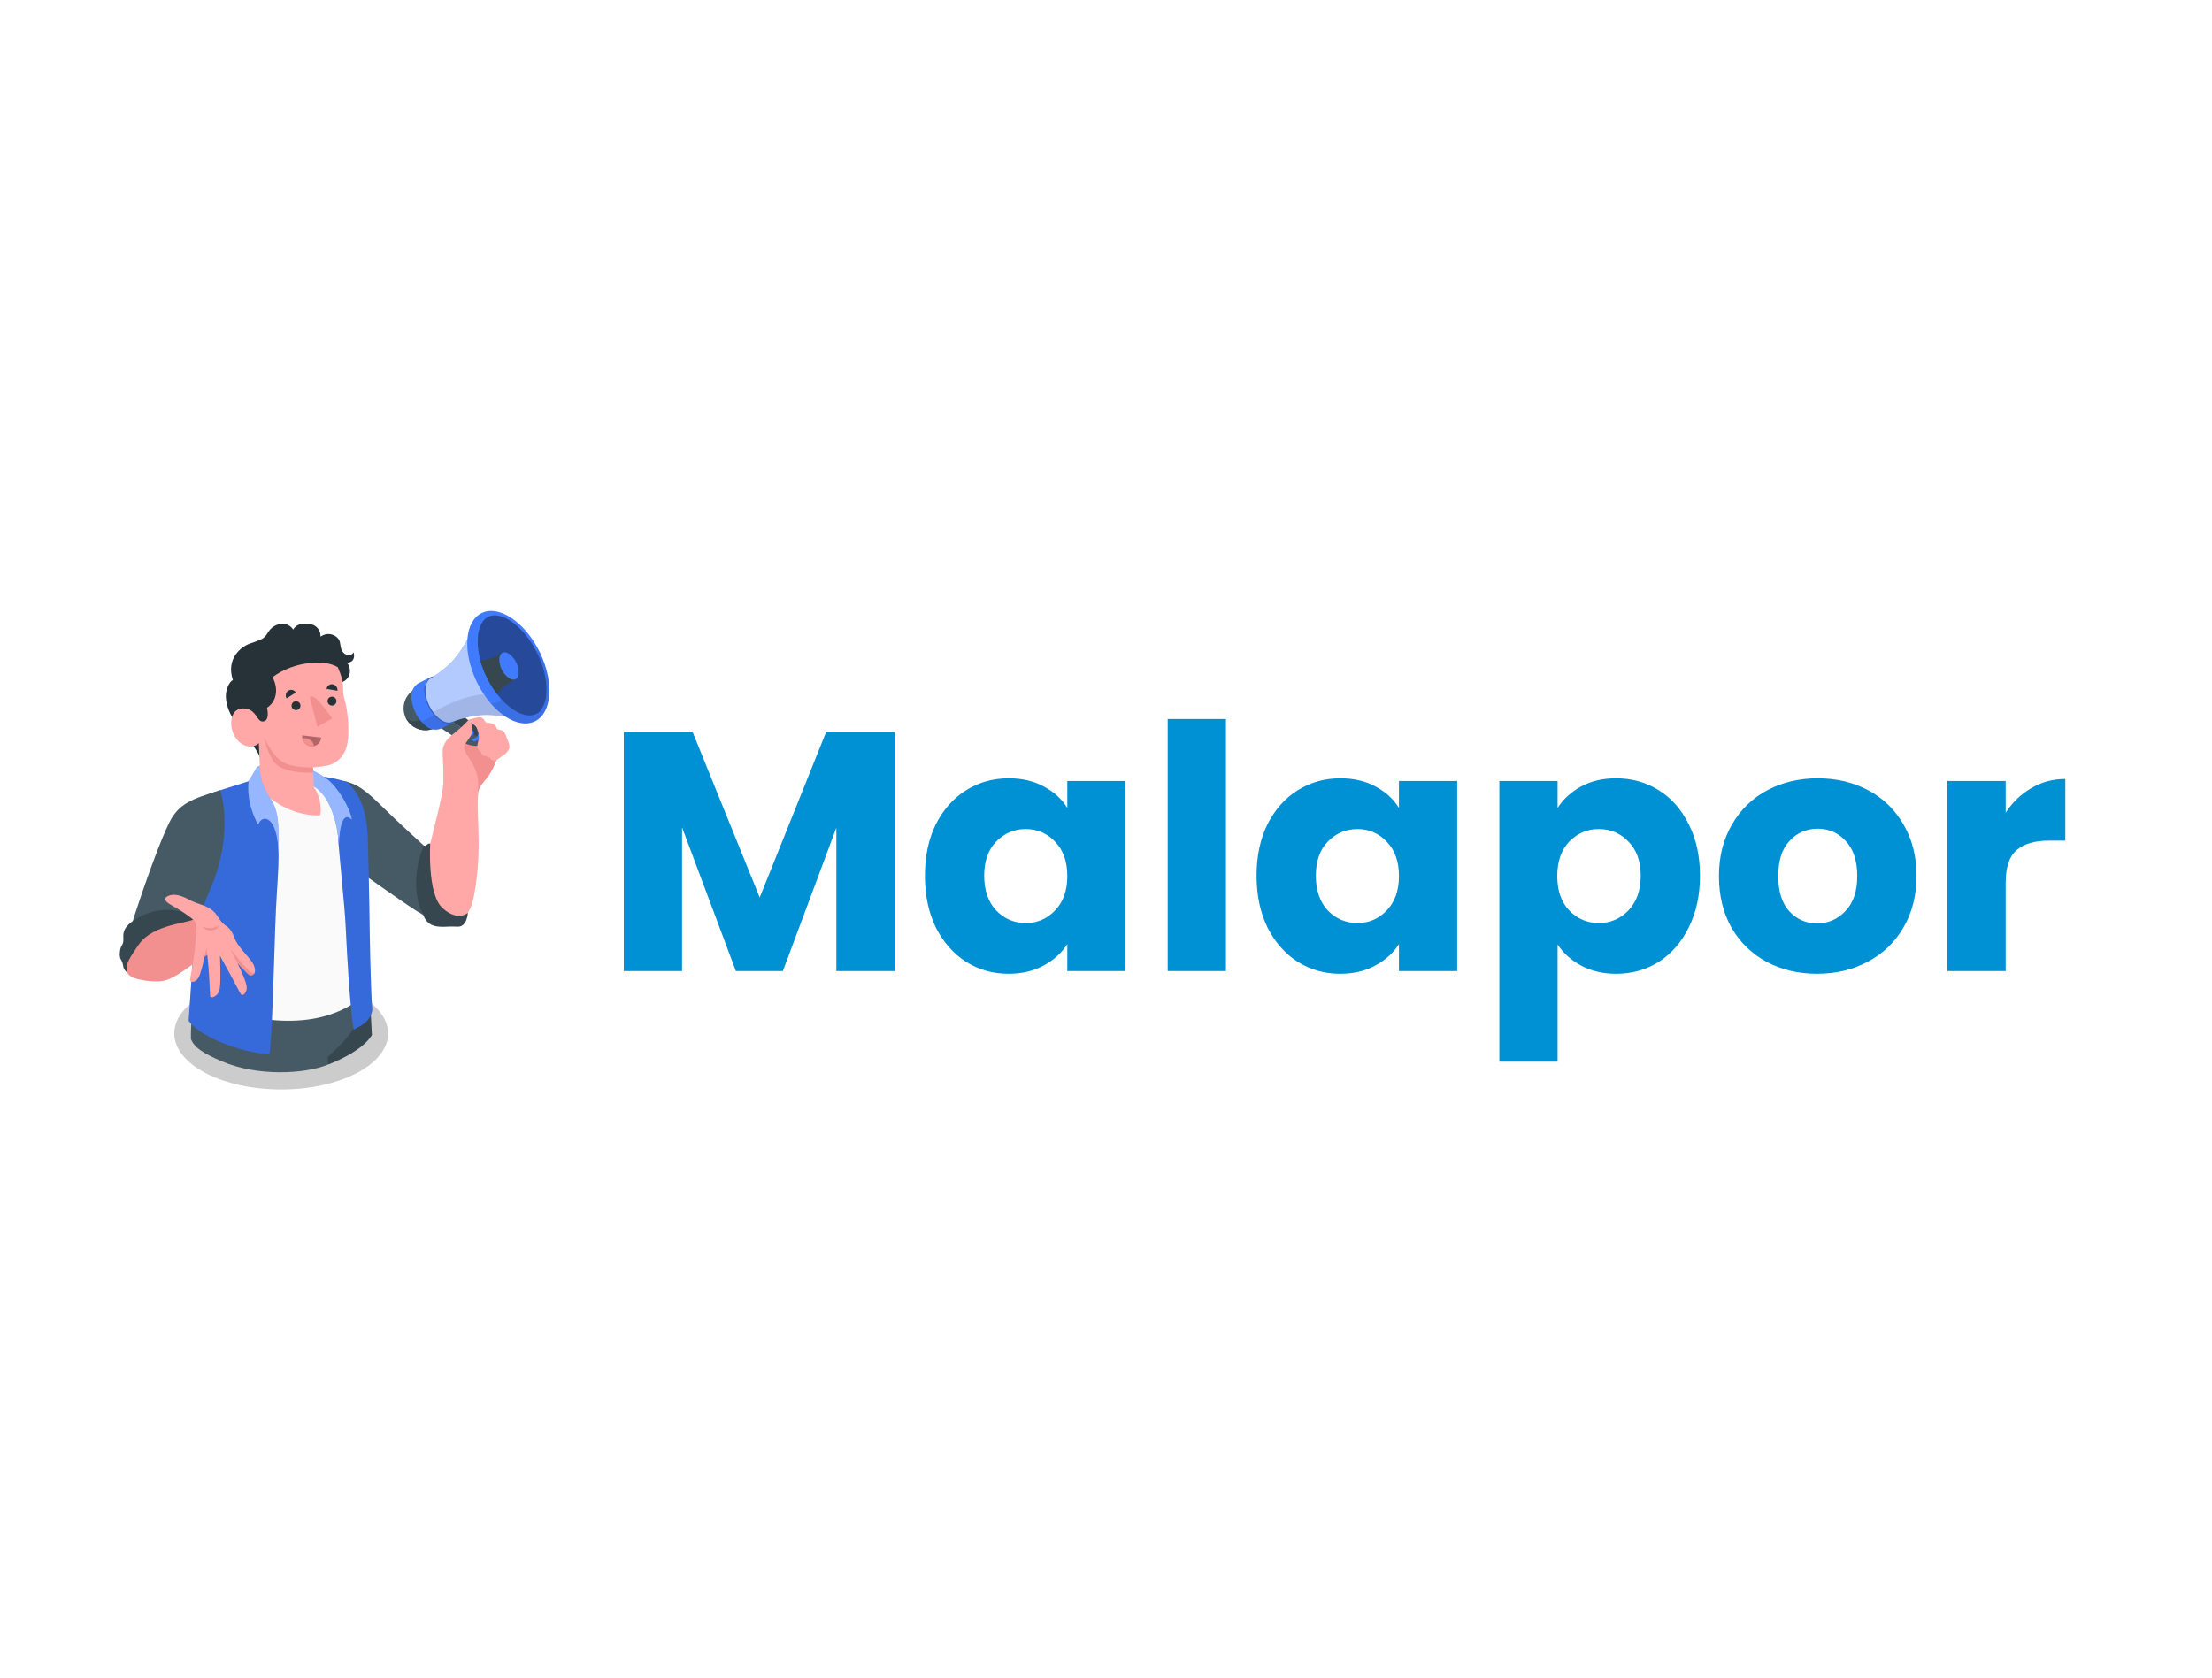 <svg width="813" height="617" viewBox="0 0 813 617" fill="none" xmlns="http://www.w3.org/2000/svg">
<rect width="813" height="617" rx="39" fill="white"/>
<g filter="url(#filter0_d_109_178)">
<path d="M331.804 264.11V352H310.395V299.291L290.738 352H273.461L253.679 299.166V352H232.27V264.11H257.561L282.225 324.957L306.639 264.11H331.804ZM342.943 316.944C342.943 309.766 344.278 303.464 346.949 298.039C349.703 292.614 353.418 288.44 358.092 285.519C362.766 282.598 367.982 281.137 373.742 281.137C378.666 281.137 382.965 282.139 386.637 284.142C390.393 286.145 393.273 288.774 395.276 292.029V282.139H416.685V352H395.276V342.109C393.189 345.364 390.268 347.994 386.512 349.997C382.839 352 378.541 353.002 373.616 353.002C367.941 353.002 362.766 351.541 358.092 348.62C353.418 345.615 349.703 341.4 346.949 335.974C344.278 330.466 342.943 324.122 342.943 316.944ZM395.276 317.069C395.276 311.728 393.774 307.512 390.769 304.424C387.847 301.336 384.258 299.792 380.002 299.792C375.745 299.792 372.114 301.336 369.109 304.424C366.188 307.429 364.727 311.602 364.727 316.944C364.727 322.286 366.188 326.543 369.109 329.715C372.114 332.803 375.745 334.347 380.002 334.347C384.258 334.347 387.847 332.803 390.769 329.715C393.774 326.626 395.276 322.411 395.276 317.069ZM453.583 259.352V352H432.174V259.352H453.583ZM464.841 316.944C464.841 309.766 466.176 303.464 468.847 298.039C471.602 292.614 475.316 288.44 479.99 285.519C484.664 282.598 489.881 281.137 495.64 281.137C500.564 281.137 504.863 282.139 508.535 284.142C512.291 286.145 515.171 288.774 517.174 292.029V282.139H538.583V352H517.174V342.109C515.088 345.364 512.166 347.994 508.41 349.997C504.738 352 500.439 353.002 495.515 353.002C489.839 353.002 484.664 351.541 479.99 348.62C475.316 345.615 471.602 341.4 468.847 335.974C466.176 330.466 464.841 324.122 464.841 316.944ZM517.174 317.069C517.174 311.728 515.672 307.512 512.667 304.424C509.746 301.336 506.157 299.792 501.9 299.792C497.643 299.792 494.012 301.336 491.007 304.424C488.086 307.429 486.626 311.602 486.626 316.944C486.626 322.286 488.086 326.543 491.007 329.715C494.012 332.803 497.643 334.347 501.9 334.347C506.157 334.347 509.746 332.803 512.667 329.715C515.672 326.626 517.174 322.411 517.174 317.069ZM575.481 292.029C577.568 288.774 580.447 286.145 584.12 284.142C587.792 282.139 592.091 281.137 597.015 281.137C602.774 281.137 607.991 282.598 612.665 285.519C617.339 288.44 621.012 292.614 623.683 298.039C626.437 303.464 627.814 309.766 627.814 316.944C627.814 324.122 626.437 330.466 623.683 335.974C621.012 341.4 617.339 345.615 612.665 348.62C607.991 351.541 602.774 353.002 597.015 353.002C592.174 353.002 587.876 352 584.12 349.997C580.447 347.994 577.568 345.406 575.481 342.234V385.303H554.072V282.139H575.481V292.029ZM606.03 316.944C606.03 311.602 604.527 307.429 601.522 304.424C598.601 301.336 594.97 299.792 590.63 299.792C586.373 299.792 582.742 301.336 579.738 304.424C576.816 307.512 575.356 311.728 575.356 317.069C575.356 322.411 576.816 326.626 579.738 329.715C582.742 332.803 586.373 334.347 590.63 334.347C594.887 334.347 598.518 332.803 601.522 329.715C604.527 326.543 606.03 322.286 606.03 316.944ZM670.847 353.002C664.002 353.002 657.826 351.541 652.317 348.62C646.892 345.698 642.593 341.525 639.422 336.1C636.333 330.674 634.789 324.331 634.789 317.069C634.789 309.891 636.375 303.59 639.547 298.164C642.719 292.655 647.059 288.44 652.568 285.519C658.076 282.598 664.253 281.137 671.097 281.137C677.941 281.137 684.118 282.598 689.627 285.519C695.135 288.44 699.476 292.655 702.647 298.164C705.819 303.59 707.405 309.891 707.405 317.069C707.405 324.247 705.777 330.591 702.522 336.1C699.35 341.525 694.968 345.698 689.376 348.62C683.867 351.541 677.691 353.002 670.847 353.002ZM670.847 334.472C674.936 334.472 678.4 332.97 681.238 329.965C684.16 326.96 685.62 322.662 685.62 317.069C685.62 311.477 684.201 307.179 681.363 304.174C678.609 301.169 675.187 299.667 671.097 299.667C666.924 299.667 663.46 301.169 660.705 304.174C657.951 307.095 656.574 311.394 656.574 317.069C656.574 322.662 657.909 326.96 660.58 329.965C663.335 332.97 666.757 334.472 670.847 334.472ZM740.172 293.782C742.676 289.943 745.806 286.938 749.562 284.768C753.318 282.514 757.491 281.388 762.082 281.388V304.049H756.197C750.856 304.049 746.849 305.217 744.178 307.554C741.507 309.808 740.172 313.814 740.172 319.573V352H718.763V282.139H740.172V293.782Z" fill="#0090D4"/>
<path opacity="0.2" d="M106.339 395.527C128.038 395.527 145.629 386.308 145.629 374.935C145.629 363.562 128.038 354.342 106.339 354.342C84.64 354.342 67.049 363.562 67.049 374.935C67.049 386.308 84.64 395.527 106.339 395.527Z" fill="black"/>
<path d="M123.497 386.412C123.497 386.412 135.715 382.009 139.698 375.553C139.33 368.397 138.642 355.549 138.531 355.631L115.501 358.016L120.371 378.206L123.497 386.412Z" fill="#37474F"/>
<path d="M132.478 373.774C134.636 370.036 136.514 361.06 136.519 358.028H74.228C74.228 358.028 73.062 371.488 73.161 376.9C73.161 376.9 73.161 376.941 73.161 376.958C74.462 380.172 77.523 382.143 84.498 385.17C97.41 390.763 114.93 389.911 123.491 386.406V383.554C123.491 383.554 130.32 377.512 132.478 373.774Z" fill="#455A64"/>
<path d="M148.475 297.136C158.622 305.989 160.483 307.797 160.483 307.797C163.276 296.174 165.586 288.05 165.942 283.116C166.297 278.183 172.672 267.37 172.672 267.37C177.751 268.682 181.74 276.701 179.168 284.866C177.296 290.809 180.836 305.278 177.197 324.389C175.29 334.397 169.75 336.765 158.996 330.693C151.461 326.442 137.855 316.592 137.855 316.592L127.526 282.242C136.187 283.77 138.59 288.511 148.475 297.136Z" fill="#FFA8A7"/>
<path d="M129.189 282.09C134.099 283.058 137.476 285.589 143.08 291.165C148.685 296.74 160.541 307.494 160.541 307.494C158.741 312.845 158.558 318.608 160.016 324.063C162.116 332.134 165.364 333.493 165.364 333.493C165.364 333.493 162.804 334.234 156.033 329.865C149.262 325.497 134.187 314.702 134.187 314.702L129.189 282.09Z" fill="#455A64"/>
<path d="M161.124 305.15C161.124 305.15 159.958 323.678 165.638 328.839C171.319 334 174.969 330.589 174.969 330.589C174.969 330.589 174.672 335.837 171.219 335.68C167.767 335.522 167.23 335.779 165.201 335.715C163.171 335.651 159.987 335.371 158.547 331.317C154.301 323.112 155.864 312.34 158.815 305.855C159.801 306.357 159.795 304.94 161.124 305.15Z" fill="#37474F"/>
<path d="M187.281 267.866C187.147 271.196 185.852 273.459 185.175 275.168C182.551 281.799 181.093 281 178.469 286.12L172.969 271.896C170.572 267.691 172.462 265.825 176.165 264.944L187.281 267.866Z" fill="#F28F8F"/>
<path d="M154.902 262.104C156.226 262.989 157.783 263.462 159.375 263.463C160.968 263.464 162.525 262.992 163.85 262.108C165.175 261.224 166.208 259.967 166.818 258.495C167.429 257.024 167.589 255.405 167.279 253.842C166.969 252.28 166.203 250.845 165.077 249.718C163.952 248.591 162.517 247.823 160.955 247.511C159.393 247.199 157.774 247.358 156.302 247.966C154.83 248.575 153.571 249.606 152.686 250.93C152.097 251.809 151.688 252.796 151.481 253.833C151.274 254.87 151.273 255.938 151.479 256.976C151.685 258.014 152.093 259.001 152.68 259.881C153.268 260.76 154.022 261.516 154.902 262.104Z" fill="#455A64"/>
<path d="M157.987 259.328L167.405 254.662C167.583 256.584 167.065 258.506 165.946 260.078C164.826 261.65 163.179 262.767 161.305 263.227C159.431 263.687 157.454 263.459 155.734 262.584C154.014 261.709 152.665 260.245 151.933 258.459C153.234 260.197 154.96 260.815 157.987 259.328Z" fill="#37474F"/>
<path d="M164.886 257.188L165.306 250.72C170.614 256.496 176.714 261.489 183.426 265.551L183.257 268.14C178.982 266.857 171.546 262.227 164.886 257.188Z" fill="#37474F"/>
<path d="M161.049 262.827L164.863 262.536L172.228 267.388C173.85 268.454 175.719 269.084 177.655 269.216C179.592 269.348 181.529 268.977 183.28 268.14C178.288 266.39 170.986 261.725 164.886 257.188L161.049 262.827Z" fill="#455A64"/>
<path d="M173.546 262.191V262.384C173.526 262.548 173.467 262.706 173.375 262.843C173.283 262.981 173.16 263.095 173.016 263.177L171.68 263.836C171.406 263.97 171.394 264.215 171.645 264.384L171.803 264.489C171.946 264.574 172.107 264.624 172.273 264.635C172.439 264.647 172.606 264.618 172.759 264.553L174.112 263.888C174.257 263.808 174.379 263.694 174.471 263.556C174.562 263.418 174.619 263.26 174.637 263.095V262.915C174.637 262.748 174.599 262.583 174.524 262.434C174.449 262.285 174.34 262.156 174.205 262.057L174.048 261.946C173.786 261.789 173.564 261.9 173.546 262.191Z" fill="#407BFF"/>
<path d="M176.06 263.644V263.83C176.039 263.996 175.98 264.155 175.887 264.294C175.794 264.432 175.669 264.547 175.523 264.629L174.194 265.282C173.92 265.422 173.902 265.667 174.159 265.836L174.316 265.941C174.459 266.026 174.621 266.076 174.787 266.088C174.953 266.099 175.119 266.071 175.273 266.006L176.626 265.341C176.77 265.259 176.893 265.144 176.984 265.005C177.074 264.866 177.129 264.707 177.145 264.542V264.361C177.145 264.194 177.106 264.03 177.031 263.881C176.956 263.732 176.847 263.603 176.713 263.504L176.556 263.399C176.299 263.23 176.077 263.358 176.06 263.644Z" fill="#407BFF"/>
<path d="M178.574 265.107V265.3C178.551 265.465 178.491 265.623 178.398 265.762C178.305 265.9 178.182 266.016 178.037 266.099L176.707 266.752C176.433 266.886 176.416 267.131 176.672 267.306L176.83 267.405C176.971 267.491 177.132 267.542 177.297 267.553C177.463 267.565 177.628 267.536 177.78 267.469L179.133 266.804C179.278 266.724 179.402 266.61 179.493 266.472C179.585 266.334 179.641 266.176 179.658 266.011V265.831C179.656 265.664 179.616 265.501 179.541 265.352C179.466 265.204 179.359 265.074 179.227 264.973L179.069 264.868C178.813 264.664 178.591 264.775 178.574 265.107Z" fill="#407BFF"/>
<path d="M161.189 243.99C160.075 244.538 159.293 245.739 159.048 247.536C159.048 247.722 159.002 247.915 158.99 248.119C158.978 248.323 158.99 248.591 158.99 248.836C158.991 249.24 159.019 249.643 159.072 250.043C159.165 250.812 159.325 251.571 159.55 252.312C160.174 254.369 161.21 256.278 162.594 257.922C163.249 258.69 164.002 259.369 164.834 259.94C166.536 261.107 168.134 261.305 169.359 260.751L165.16 262.821C164.338 263.174 163.439 263.312 162.549 263.22C161.659 263.128 160.807 262.81 160.075 262.296C159.277 261.755 158.555 261.11 157.929 260.378C156.495 258.712 155.427 256.765 154.791 254.662C154.563 253.924 154.403 253.167 154.313 252.4C154.26 251.997 154.233 251.592 154.231 251.186C154.231 250.947 154.231 250.708 154.231 250.475C154.231 250.242 154.266 250.084 154.295 249.892C154.417 249.106 154.716 248.357 155.17 247.704C155.624 247.05 156.22 246.508 156.914 246.119L157.03 246.06C157.079 246.033 157.13 246.01 157.182 245.99L161.189 243.99Z" fill="#407BFF"/>
<path opacity="0.1" d="M165.143 262.821C164.32 263.175 163.422 263.312 162.532 263.22C161.642 263.128 160.79 262.81 160.057 262.296C159.26 261.755 158.538 261.11 157.911 260.378L162.577 257.928C163.231 258.696 163.984 259.375 164.816 259.946C166.519 261.113 168.117 261.311 169.342 260.757L165.143 262.821Z" fill="black"/>
<path d="M165.813 244.76C169.312 247.093 171.919 252.388 171.645 256.575C171.511 258.686 170.665 260.115 169.417 260.716L169.347 260.751C168.123 261.334 166.525 261.083 164.822 259.94C161.323 257.608 158.722 252.312 158.99 248.119C159.13 246.031 159.958 244.62 161.188 243.996C162.419 243.372 164.064 243.588 165.813 244.76Z" fill="#407BFF"/>
<path opacity="0.2" d="M165.813 244.76C169.312 247.093 171.919 252.388 171.645 256.575C171.511 258.686 170.665 260.115 169.417 260.716L169.347 260.751C168.123 261.334 166.525 261.083 164.822 259.94C161.323 257.608 158.722 252.312 158.99 248.119C159.13 246.031 159.958 244.62 161.188 243.996C162.419 243.372 164.064 243.588 165.813 244.76Z" fill="black"/>
<path d="M176.142 227.363C176.142 227.363 175.261 234.781 180.3 244.97C181.199 246.799 182.222 248.564 183.362 250.254C187.59 256.511 191.725 259.001 191.725 259.001C186.593 257.952 181.046 257.205 175.564 258.482C173.426 258.986 171.315 259.603 169.242 260.331C168.111 260.885 166.618 260.652 165.049 259.602C163.961 258.847 163.012 257.91 162.244 256.832C161.717 256.115 161.257 255.352 160.868 254.552C159.842 252.573 159.34 250.364 159.41 248.137C159.538 246.253 160.261 244.923 161.387 244.369C163.227 243.169 165.002 241.873 166.706 240.485C171.056 236.922 173.844 232.07 176.142 227.363Z" fill="#407BFF"/>
<path opacity="0.6" d="M176.142 227.363C176.142 227.363 175.261 234.781 180.3 244.97C181.199 246.799 182.222 248.564 183.362 250.254C187.59 256.511 191.725 259.001 191.725 259.001C186.593 257.952 181.046 257.205 175.564 258.482C173.426 258.986 171.315 259.603 169.242 260.331C168.111 260.885 166.618 260.652 165.049 259.602C163.961 258.847 163.012 257.91 162.244 256.832C161.717 256.115 161.257 255.352 160.868 254.552C159.842 252.573 159.34 250.364 159.41 248.137C159.538 246.253 160.261 244.923 161.387 244.369C163.227 243.169 165.002 241.873 166.706 240.485C171.056 236.922 173.844 232.07 176.142 227.363Z" fill="white"/>
<path opacity="0.1" d="M183.362 250.253C187.59 256.511 191.725 259.001 191.725 259.001C186.593 257.952 181.046 257.205 175.564 258.482C173.426 258.986 171.315 259.603 169.242 260.331C168.111 260.885 166.618 260.652 165.049 259.602C163.961 258.847 163.012 257.91 162.244 256.832C167.143 254.027 175.541 249.845 183.362 250.253Z" fill="black"/>
<path d="M191.007 222.225C194.646 224.663 197.889 228.448 200.338 232.775C203.453 238.321 205.249 244.748 204.881 250.347C204.222 260.325 196.95 263.906 188.639 258.348C186.66 256.996 184.873 255.381 183.327 253.549C179.24 248.71 176.45 242.913 175.22 236.7C175.063 235.854 174.94 235.02 174.859 234.187C174.824 233.842 174.794 233.493 174.777 233.148C174.748 232.659 174.73 232.175 174.736 231.696C174.742 231.218 174.736 230.705 174.783 230.221C175.407 220.248 182.673 216.667 191.007 222.225Z" fill="#407BFF"/>
<path opacity="0.1" d="M200.303 232.781C203.418 238.327 205.214 244.754 204.846 250.353C204.187 260.331 196.915 263.912 188.604 258.354C186.625 257.001 184.838 255.387 183.292 253.554C184.691 253.782 187.374 253.059 186.843 251.56C188.223 253.178 189.812 254.605 191.567 255.806C193.952 257.403 196.233 258.138 198.169 257.998C198.974 257.935 199.753 257.682 200.442 257.26C201.131 256.839 201.711 256.26 202.135 255.572C203.195 253.808 203.779 251.798 203.832 249.74C204.147 244.976 202.694 239.429 200.152 234.484C200.152 234.513 200.834 234.321 200.303 232.781Z" fill="black"/>
<path d="M190.856 223.426C194.524 225.882 197.807 229.941 200.152 234.507C202.694 239.453 204.147 245.005 203.832 249.764C203.779 251.821 203.195 253.831 202.135 255.595C201.711 256.283 201.131 256.862 200.442 257.283C199.753 257.705 198.974 257.958 198.169 258.022C196.238 258.185 193.952 257.438 191.567 255.829C189.812 254.629 188.223 253.201 186.843 251.583C186.291 250.949 185.758 250.281 185.245 249.577C184.342 248.343 183.52 247.051 182.784 245.71C182.633 245.43 182.487 245.127 182.341 244.871C182.096 244.404 181.863 243.932 181.641 243.459C180.884 241.845 180.251 240.177 179.746 238.467V238.409C179.419 237.311 179.156 236.195 178.958 235.067C178.818 234.274 178.713 233.487 178.649 232.734C178.649 232.408 178.597 232.087 178.585 231.766C178.574 231.445 178.585 230.996 178.585 230.6C178.585 230.203 178.585 229.865 178.626 229.503C178.68 227.446 179.264 225.437 180.323 223.671C182.399 220.499 186.342 220.417 190.856 223.426Z" fill="#407BFF"/>
<path opacity="0.4" d="M190.856 223.426C194.524 225.882 197.807 229.941 200.152 234.507C202.694 239.453 204.147 245.005 203.832 249.764C203.779 251.821 203.195 253.831 202.135 255.595C201.711 256.283 201.131 256.862 200.442 257.283C199.753 257.705 198.974 257.958 198.169 258.022C196.238 258.185 193.952 257.438 191.567 255.829C189.812 254.629 188.223 253.201 186.843 251.583C186.291 250.949 185.758 250.281 185.245 249.577C184.342 248.343 183.52 247.051 182.784 245.71C182.633 245.43 182.487 245.127 182.341 244.871C182.096 244.404 181.863 243.932 181.641 243.459C180.884 241.845 180.251 240.177 179.746 238.467V238.409C179.419 237.311 179.156 236.195 178.958 235.067C178.818 234.274 178.713 233.487 178.649 232.734C178.649 232.408 178.597 232.087 178.585 231.766C178.574 231.445 178.585 230.996 178.585 230.6C178.585 230.203 178.585 229.865 178.626 229.503C178.68 227.446 179.264 225.437 180.323 223.671C182.399 220.499 186.342 220.417 190.856 223.426Z" fill="black"/>
<path d="M187.718 234.968L192.605 244.696C190.372 245.903 187.625 247.355 185.764 250.271C185.589 250.043 185.42 249.816 185.251 249.583C184.346 248.35 183.524 247.058 182.79 245.716C182.633 245.436 182.487 245.133 182.341 244.876C182.096 244.41 181.863 243.937 181.641 243.465C180.884 241.851 180.251 240.182 179.746 238.473V238.415C179.676 238.17 179.606 237.925 179.542 237.674C183.023 237.919 187.718 234.968 187.718 234.968Z" fill="#37474F"/>
<path d="M193.148 244.112C192.494 245.086 191.328 245.139 190.016 244.264H189.975C188.89 243.451 188.013 242.394 187.414 241.177C186.815 239.961 186.512 238.621 186.528 237.266V237.219C186.545 236.642 186.711 236.079 187.012 235.586C187.66 234.618 188.832 234.56 190.144 235.44H190.185C191.267 236.256 192.142 237.314 192.739 238.529C193.337 239.745 193.641 241.084 193.626 242.439V242.485C193.604 243.062 193.437 243.623 193.142 244.118L193.148 244.112Z" fill="#407BFF"/>
<path d="M174.952 259.66C174.952 259.66 176.602 259.171 177.186 259.077C178.574 258.774 179.606 258.272 180.644 259.293C181 259.643 181.227 260.302 181.612 260.582C181.997 260.862 182.977 260.768 183.525 260.885C184.169 260.994 184.749 261.339 185.152 261.853C185.414 262.221 185.484 262.891 185.84 263.107C186.196 263.323 187.007 263.335 187.526 263.55C188.645 264.034 188.96 265.527 189.374 266.548C189.788 267.569 190.57 269.172 190.092 270.356C189.692 271.221 189.063 271.96 188.272 272.491C187.37 273.189 186.427 273.834 185.449 274.421C185.067 274.618 184.626 274.668 184.21 274.56C183.793 274.453 183.431 274.195 183.192 273.838C182.493 272.934 181.163 273.255 180.323 272.479C179.956 272.135 179.851 271.622 179.495 271.272C179.05 270.946 178.713 270.495 178.527 269.977C178.241 268.922 178.754 267.778 178.97 266.752C179.088 265.799 178.989 264.832 178.679 263.924C178.486 263.253 178.177 262.209 177.582 261.748L174.952 259.66Z" fill="#FFA8A7"/>
<path d="M165.93 283.116C166.07 276.905 165.691 274.234 165.702 271.301C165.702 267.959 168.035 266.052 170.794 263.83C172.276 262.674 173.656 261.392 174.917 259.999C175.949 258.832 176.865 262.39 176.666 263.719C176.416 265.317 174.917 267.143 173.943 268.566C171.698 271.808 180.545 276.334 178.469 286.12C176.427 289.304 165.93 283.116 165.93 283.116Z" fill="#FFA8A7"/>
<path d="M137.557 307.984C137.015 288.593 128.425 283.274 125.042 281.874L111.267 279.104C107.062 279.565 89.152 284.936 84.213 286.161C81.04 286.942 81.186 293.124 79.582 303.307C78.282 311.576 77.553 318.546 76.771 330.075C76.112 339.739 75.336 350.744 77.045 364.414C98.833 371.062 119.741 374.246 135.948 361.83C135.569 359.107 137.219 336.42 137.353 329.755C137.487 323.089 137.703 313.233 137.557 307.984Z" fill="#FAFAFA"/>
<path d="M80.498 286.621L97.935 281.087C97.935 281.087 99.411 285.624 102.665 294.372C105.919 303.12 105.732 308.509 104.759 323.159C103.785 337.808 103.47 369.313 102.076 382.423C95.556 382.726 77.675 377.524 72.333 370.298C72.333 370.298 74.182 343.74 75.016 328.751C75.85 313.763 72.794 290.185 80.498 286.621Z" fill="#407BFF"/>
<path opacity="0.15" d="M80.498 286.621L97.935 281.087C97.935 281.087 99.411 285.624 102.665 294.372C105.919 303.12 105.732 308.509 104.759 323.159C103.785 337.808 103.47 369.313 102.076 382.423C95.556 382.726 77.675 377.524 72.333 370.298C72.333 370.298 74.182 343.74 75.016 328.751C75.85 313.763 72.794 290.185 80.498 286.621Z" fill="black"/>
<path d="M117.379 281.629C123.083 284.475 126.553 291.421 127.112 300.636C127.672 309.85 129.714 328.285 130.028 335.231C131.446 365.423 132.985 373.535 132.985 373.535C135.82 372.077 139.342 370.351 139.844 366.198C139.208 359.737 138.811 335.038 138.759 329.271C138.706 323.503 138.38 310.165 138.176 303.114C137.972 296.064 136.263 287.176 130.367 282.393C126.209 281.145 121.925 280.362 117.595 280.061L117.379 281.629Z" fill="#407BFF"/>
<path opacity="0.15" d="M117.379 281.629C123.083 284.475 126.553 291.421 127.112 300.636C127.672 309.85 129.714 328.285 130.028 335.231C131.446 365.423 132.985 373.535 132.985 373.535C135.82 372.077 139.342 370.351 139.844 366.198C139.208 359.737 138.811 335.038 138.759 329.271C138.706 323.503 138.38 310.165 138.176 303.114C137.972 296.064 136.263 287.176 130.367 282.393C126.209 281.145 121.925 280.362 117.595 280.061L117.379 281.629Z" fill="black"/>
<path d="M127.527 305.966C127.334 299.207 124.611 286.896 117.612 283.805C117.4 283.106 117.321 282.374 117.379 281.647L117.77 278.183C119.867 279.143 121.846 280.345 123.666 281.763C126.582 284.096 131.399 291.025 132.315 296.343C129.428 293.386 127.783 297.603 127.527 305.966Z" fill="#407BFF"/>
<path opacity="0.45" d="M127.527 305.966C127.334 299.207 124.611 286.896 117.612 283.805C117.4 283.106 117.321 282.374 117.379 281.647L117.77 278.183C119.867 279.143 121.846 280.345 123.666 281.763C126.582 284.096 131.399 291.025 132.315 296.343C129.428 293.386 127.783 297.603 127.527 305.966Z" fill="white"/>
<path d="M98.862 274.403C97.62 269.802 92.506 265.364 90.021 261.486C87.624 257.747 86.131 254.814 86.009 251.093C85.939 248.895 87.035 245.792 88.598 245.016C85.951 237.062 91.695 232.705 94.868 231.603C96.357 231.142 97.814 230.583 99.23 229.929C100.927 229.025 101.189 227.596 102.496 226.226C104.747 223.893 108.864 223.479 110.731 226.471C112.159 224.214 114.375 224.056 116.988 224.465C118.089 224.606 119.095 225.161 119.802 226.016C120.509 226.872 120.865 227.964 120.796 229.072C124.027 226.838 127.387 228.949 127.888 230.926C128.261 232.384 128.063 233.662 129.159 234.892C130.39 236.286 132.455 236.058 132.962 234.799C133.516 236.869 132.845 238.549 130.559 238.648C131.002 239.198 131.317 239.84 131.483 240.526C131.65 241.213 131.663 241.927 131.521 242.619C131.327 243.488 130.873 244.276 130.22 244.88C129.567 245.484 128.745 245.876 127.865 246.002C127.736 247.168 127.783 248.241 127.153 249.303C126.566 250.38 125.725 251.299 124.704 251.98C121.409 253.951 117.641 254.849 113.991 255.975L109.669 257.304C109.412 257.386 108.089 257.59 107.955 257.835L98.862 274.403Z" fill="#263238"/>
<path d="M92.617 268.892C96.116 270.543 98.122 268.21 98.122 268.21L98.501 276.451L98.688 285.374C98.688 285.374 108.019 295.346 120.692 294.745C121.333 291.899 120.406 286.907 118.359 284.458L118.044 277.162C119.905 277.016 121.755 276.755 123.584 276.381C127.206 275.535 130.028 272.339 130.693 268.268C131.393 264.011 131.049 257.188 129.679 252.312C129.305 251.069 129.108 249.779 129.095 248.481C129.125 245.034 128.32 243.109 127.171 240.316C122.826 237.452 111.349 237.861 103.149 243.973C105.458 248.247 104.694 252.86 101.137 255.193C101.446 256.575 101.953 260.092 99.65 260.244C97.988 260.354 97.679 258.29 95.807 256.622C93.935 254.954 89.922 254.837 88.639 257.683C86.849 261.667 88.814 267.085 92.617 268.892Z" fill="#FFA8A7"/>
<path d="M118.05 277.162C112.171 277.028 107.692 276.812 104.263 272.887C102.111 270.42 100.099 266.326 100.099 266.326C100.099 266.326 101.184 271.418 103.417 274.73C105.132 277.279 108.94 279.18 118.137 279.098L118.05 277.162Z" fill="#F28F8F"/>
<path d="M113.442 254.371C113.455 254.694 113.373 255.014 113.205 255.291C113.037 255.567 112.791 255.788 112.498 255.926C112.206 256.063 111.879 256.112 111.559 256.064C111.238 256.017 110.939 255.876 110.699 255.66C110.458 255.443 110.287 255.161 110.206 254.847C110.126 254.534 110.139 254.204 110.245 253.898C110.351 253.592 110.545 253.325 110.803 253.129C111.06 252.933 111.37 252.817 111.693 252.796C112.133 252.774 112.565 252.927 112.893 253.222C113.221 253.517 113.418 253.93 113.442 254.371Z" fill="#263238"/>
<path d="M111.728 249.612L108.328 251.746C108.05 251.279 107.963 250.723 108.086 250.194C108.209 249.664 108.532 249.203 108.987 248.906C109.212 248.767 109.462 248.674 109.724 248.635C109.985 248.595 110.252 248.608 110.508 248.674C110.764 248.74 111.004 248.857 111.214 249.018C111.423 249.179 111.598 249.381 111.728 249.612Z" fill="#263238"/>
<path d="M127.019 248.959L123.03 248.259C123.063 247.997 123.149 247.745 123.282 247.518C123.416 247.291 123.594 247.093 123.806 246.936C124.018 246.78 124.26 246.668 124.516 246.608C124.773 246.547 125.039 246.54 125.299 246.585C125.835 246.685 126.312 246.987 126.633 247.429C126.953 247.87 127.091 248.418 127.019 248.959Z" fill="#263238"/>
<path d="M126.663 252.691C126.676 253.013 126.594 253.332 126.427 253.608C126.26 253.883 126.016 254.104 125.725 254.242C125.433 254.38 125.108 254.429 124.789 254.384C124.47 254.339 124.171 254.201 123.93 253.987C123.689 253.773 123.515 253.494 123.432 253.183C123.348 252.871 123.358 252.542 123.459 252.237C123.561 251.931 123.75 251.662 124.004 251.463C124.257 251.263 124.563 251.143 124.885 251.117C125.105 251.102 125.326 251.132 125.535 251.204C125.744 251.275 125.936 251.387 126.102 251.534C126.267 251.68 126.402 251.858 126.498 252.056C126.595 252.255 126.651 252.471 126.663 252.691Z" fill="#263238"/>
<path d="M125.106 259.101L119.642 262.192L116.825 251.192C118.866 250.219 122.079 255.088 125.106 259.101Z" fill="#F28F8F"/>
<path d="M114.061 265.358L121.059 266.169C121.026 266.632 120.901 267.084 120.69 267.498C120.479 267.911 120.186 268.278 119.83 268.577C119.474 268.875 119.062 269.098 118.618 269.234C118.174 269.369 117.707 269.414 117.245 269.365C116.299 269.239 115.438 268.752 114.844 268.004C114.25 267.257 113.969 266.308 114.061 265.358Z" fill="#B16668"/>
<path d="M114.999 266.391C114.713 266.392 114.428 266.423 114.148 266.484C114.299 267.225 114.677 267.901 115.23 268.417C115.783 268.934 116.483 269.265 117.233 269.365C117.61 269.402 117.99 269.376 118.359 269.289C118.312 267.703 116.837 266.414 114.999 266.391Z" fill="#F28F8F"/>
<path d="M105.365 308.427C104.957 295.154 99.533 293.97 97.854 298.163C93.736 290.581 94.098 284.417 94.401 281.973C95.912 279.839 96.506 278.474 97.02 277.693C97.337 277.105 97.867 276.661 98.501 276.451L98.658 279.786C98.658 279.786 99.073 283.676 102.548 288.861C105.103 292.669 105.703 297.294 105.365 308.427Z" fill="#407BFF"/>
<path opacity="0.45" d="M105.365 308.427C104.957 295.154 99.533 293.97 97.854 298.163C93.736 290.581 94.098 284.417 94.401 281.973C95.912 279.839 96.506 278.474 97.02 277.693C97.337 277.105 97.867 276.661 98.501 276.451L98.658 279.786C98.658 279.786 99.073 283.676 102.548 288.861C105.103 292.669 105.703 297.294 105.365 308.427Z" fill="white"/>
<path d="M84.003 285.519C73.418 288.721 68.694 290.488 65.253 297.329C61.812 304.17 55.828 321.094 52.493 331.393C49.629 340.2 48.066 348.219 49.962 352.272L70.572 345.588L81.454 318.954C81.454 318.954 88.522 302.432 84.003 285.519Z" fill="#455A64"/>
<path d="M70.105 337.639C71.61 337.453 73.114 337.686 74.543 337.161C74.896 337.073 75.226 336.91 75.511 336.685C75.796 336.46 76.031 336.177 76.2 335.855C76.52 334.974 75.908 334.041 75.249 333.376C73.394 331.595 71.062 330.39 68.536 329.906C63.656 328.922 58.584 329.727 54.248 332.175C51.664 333.569 48.504 335.458 48.323 338.747C48.264 339.739 48.486 340.759 48.189 341.704C47.99 342.334 47.57 342.871 47.343 343.495C47.159 344.06 47.059 344.65 47.046 345.244C46.945 345.957 47.011 346.684 47.238 347.367C47.413 347.787 47.716 348.154 47.897 348.574C48.09 349.237 48.242 349.911 48.352 350.592C48.737 351.945 50.206 353.508 51.437 352.149C52.551 350.913 52.93 349.233 53.659 347.769C54.505 346.084 56.085 344.789 57.572 343.687C59.596 342.217 61.758 340.947 64.028 339.896C65.737 338.995 67.543 338.293 69.411 337.803C69.644 337.709 69.872 337.669 70.105 337.639Z" fill="#37474F"/>
<path d="M77.786 331.008C75.832 333.341 69.942 334.035 65.795 335.196C61.649 336.356 56.546 338.328 53.712 342.661C51.215 346.469 48.579 349.606 49.822 352.604C50.679 354.669 55.403 355.765 60.943 355.806C66.483 355.847 71.441 350.796 77.272 347.262C82.276 344.229 84.574 342.818 84.574 342.818L77.786 331.008Z" fill="#F28F8F"/>
<path d="M84.819 334.338C83.017 332.461 82.72 330.577 80.019 328.973C77.319 327.369 75.605 327.393 72.73 325.859C69.854 324.325 67.516 323.526 65.311 324.191C63.107 324.856 63.428 326.121 65.055 327.189C66.682 328.256 69.481 329.673 71.417 331.143C73.353 332.612 75.255 333.475 75.214 335.948C75.057 339.884 74.691 343.808 74.118 347.705C73.534 351.863 72.613 355.223 72.916 355.678C73.219 356.132 75.004 356.372 76.147 354.068C77.29 351.764 78.876 343.308 78.876 343.308C78.876 343.308 79.57 349.204 79.827 353.263C80.084 357.322 80.153 360.425 80.253 361.288C80.352 362.151 83.239 361.545 83.752 358.5C84.265 355.456 83.839 346.376 83.839 346.376C83.839 346.376 86.172 350.545 87.636 353.251C89.1 355.958 90.954 359.632 91.561 360.541C92.167 361.451 94.022 359.894 93.631 357.456C93.24 355.019 90.237 349.006 90.237 349.006C90.237 349.006 93.929 353.018 94.582 353.415C95.235 353.811 97.241 353.537 96.605 350.843C96.18 349.035 95.054 347.874 92.091 344.352C89.129 340.829 89.175 339.401 88.283 337.797C87.094 335.674 86.131 335.674 84.819 334.338Z" fill="#FFA8A7"/>
<path d="M77.284 335.604C80.264 336.992 83.245 335.697 83.664 334.957C83.431 337.027 79.279 338.164 77.284 335.604Z" fill="#F28F8F"/>
<path d="M96.664 352.394C96.378 352.767 95.497 352.878 94.774 352.231C94.051 351.584 92.191 349.443 91.362 348.458C90.534 347.472 87.683 343.973 87.683 343.973L90.243 349.006C90.243 349.006 93.934 353.018 94.588 353.415C94.788 353.512 95.008 353.561 95.231 353.561C95.454 353.56 95.674 353.508 95.874 353.41C96.074 353.312 96.249 353.169 96.386 352.993C96.523 352.817 96.618 352.612 96.664 352.394Z" fill="#F28F8F"/>
</g>
<defs>
<filter id="filter0_d_109_178" x="39" y="219.607" width="725.082" height="185.92" filterUnits="userSpaceOnUse" color-interpolation-filters="sRGB">
<feFlood flood-opacity="0" result="BackgroundImageFix"/>
<feColorMatrix in="SourceAlpha" type="matrix" values="0 0 0 0 0 0 0 0 0 0 0 0 0 0 0 0 0 0 127 0" result="hardAlpha"/>
<feOffset dx="-3" dy="5"/>
<feGaussianBlur stdDeviation="2.5"/>
<feComposite in2="hardAlpha" operator="out"/>
<feColorMatrix type="matrix" values="0 0 0 0 0 0 0 0 0 0 0 0 0 0 0 0 0 0 0.25 0"/>
<feBlend mode="normal" in2="BackgroundImageFix" result="effect1_dropShadow_109_178"/>
<feBlend mode="normal" in="SourceGraphic" in2="effect1_dropShadow_109_178" result="shape"/>
</filter>
</defs>
</svg>
